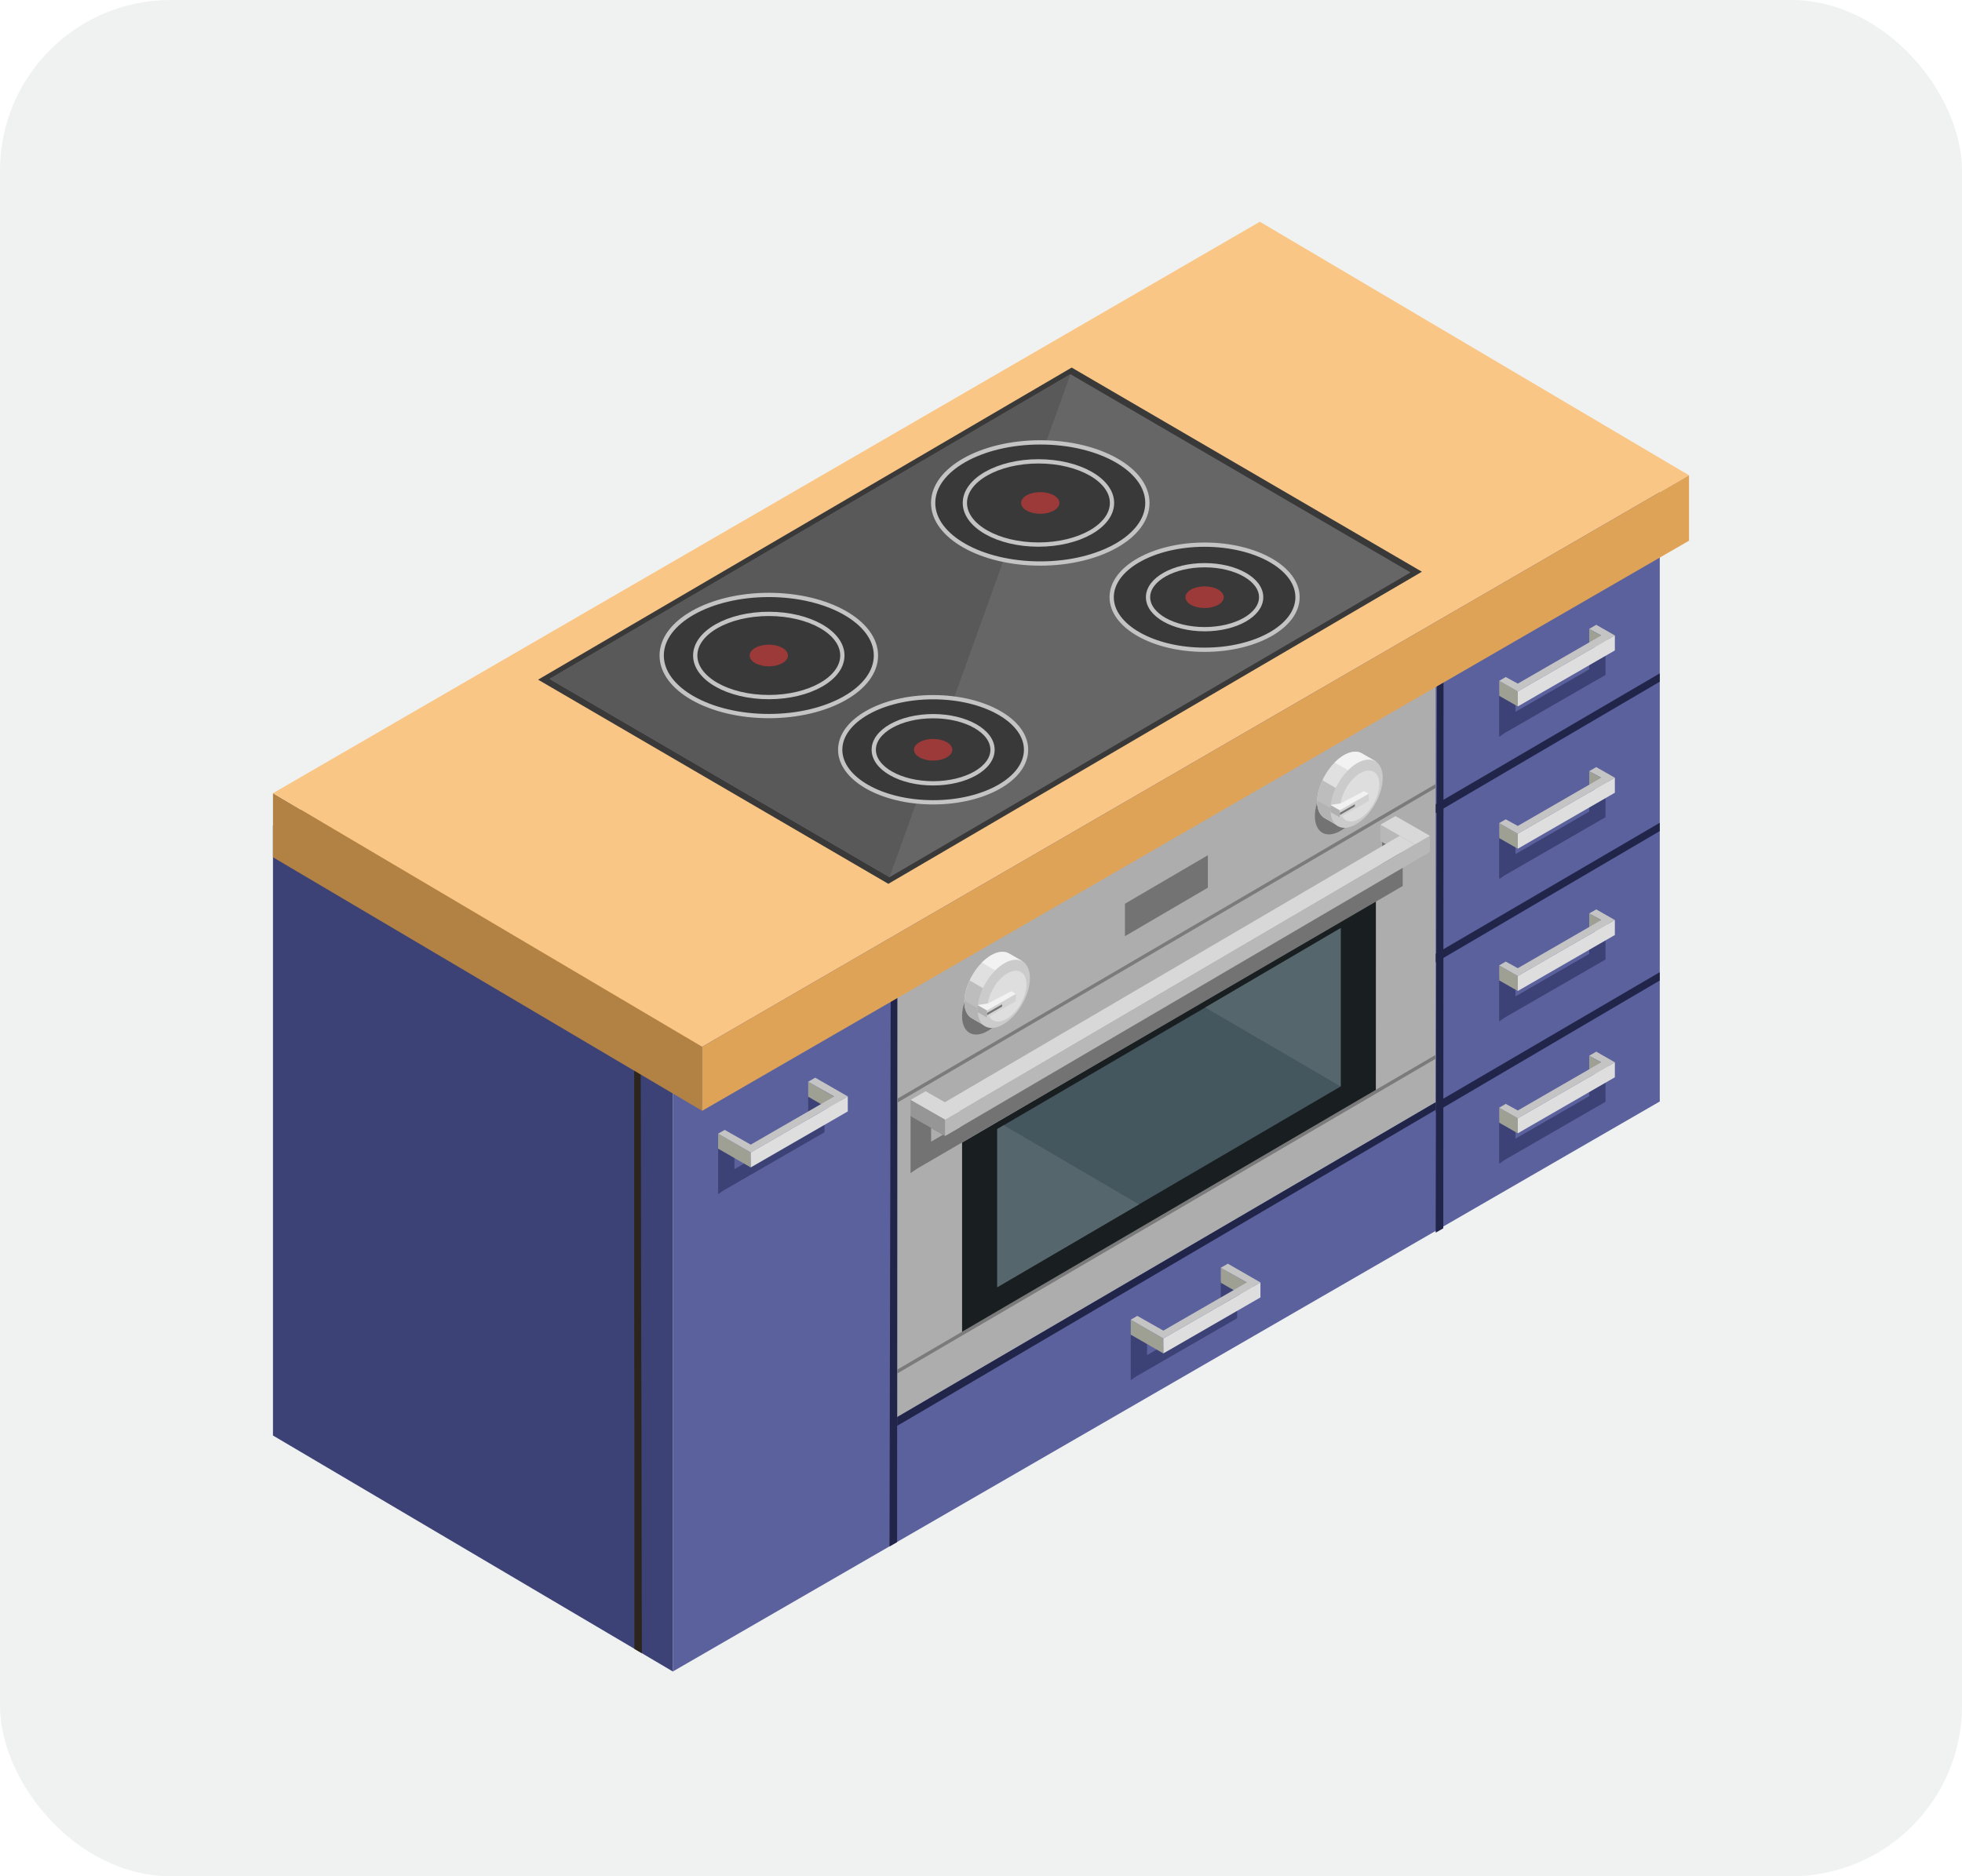 <svg width="115" height="110" viewBox="0 0 115 110" fill="none" xmlns="http://www.w3.org/2000/svg">
<g clip-path="url(#clip0_248_3037)">
<rect width="115" height="110" rx="10" fill="#F0F2F2"/>
<path d="M39.445 98L16 84.161V48.412L39.445 62.251V98Z" fill="#3C4275"/>
<path d="M39.445 62.251L16 48.412L73.845 14.908L97.291 28.746L39.445 62.251Z" fill="#AB7022"/>
<path d="M97.285 28.744V64.577L39.441 97.994V62.256L97.285 28.744Z" fill="#5A619D"/>
<path d="M52.586 83.081L84.148 64.624L84.15 38.094L52.586 56.551V83.081Z" fill="#ADADAD"/>
<path d="M84.225 37.725L84.15 72.27L84.596 72.013L84.611 37.502L84.225 37.725Z" fill="#212549"/>
<path d="M52.212 56.121L52.137 90.668L52.582 90.411L52.597 55.899L52.212 56.121Z" fill="#212549"/>
<path d="M37.184 83.769L37.172 75.558V62.157L37.553 62.383L37.565 66.561V67.06L37.577 75.284V75.796L37.6 84.007V84.531L37.612 92.742V93.254L37.624 96.931L37.184 96.669V83.769Z" fill="#2B251D"/>
<path d="M84.148 65.069L52.586 83.595V83.081L84.148 64.624V65.069Z" fill="#212549"/>
<path d="M97.285 56.996V57.484L84.155 65.195V64.672L97.285 56.996Z" fill="#212549"/>
<path d="M97.285 48.237V48.725L84.155 56.425V55.913L97.285 48.237Z" fill="#212549"/>
<path d="M97.285 39.478V39.966L84.155 47.666V47.154L97.285 39.478Z" fill="#212549"/>
<path d="M71.555 75.074V76.958L67.233 79.45V78.248H66.277V80.001V80.879V80.915L66.591 80.7L72.511 77.287V77.083V76.407V75.074H71.555Z" fill="#3C4275"/>
<path d="M68.188 78.47L66.277 77.37V78.248L68.188 79.348V78.47Z" fill="#9EA094"/>
<path d="M73.466 75.424L71.556 74.325V75.203L73.466 76.303V75.424Z" fill="#9EA094"/>
<path d="M71.968 74.087L71.555 74.325L73.081 75.188L68.188 78.011L66.662 77.148L66.277 77.37L68.188 78.47L73.879 75.186L71.968 74.087Z" fill="#C4C4C4"/>
<path d="M73.879 76.065L68.189 79.348V78.47L73.879 75.186V76.065Z" fill="#DEDEDE"/>
<path d="M47.371 64.17V66.053L43.048 68.546V67.344H42.093V69.097V69.975V70.011L42.407 69.795L48.325 66.382V66.178V65.503V64.17H47.371Z" fill="#3C4275"/>
<path d="M44.004 67.565L42.093 66.465V67.344L44.004 68.444V67.565Z" fill="#9EA094"/>
<path d="M49.28 64.52L47.37 63.42V64.298L49.28 65.398V64.52Z" fill="#9EA094"/>
<path d="M47.783 63.182L47.371 63.42L48.895 64.283L44.004 67.107L42.478 66.243L42.093 66.465L44.004 67.565L49.693 64.281L47.783 63.182Z" fill="#C4C4C4"/>
<path d="M49.692 65.16L44.003 68.444V67.565L49.692 64.281V65.16Z" fill="#DEDEDE"/>
<path d="M93.15 62.382V64.266L88.827 66.758V65.557H87.873V67.309V68.189V68.223L88.186 68.008L94.105 64.595V64.391V63.716V62.382H93.15Z" fill="#3C4275"/>
<path d="M88.963 65.563L87.873 64.941V65.819L88.963 66.443V65.563Z" fill="#9EA094"/>
<path d="M94.241 62.518L93.15 61.895V62.774L94.241 63.397V62.518Z" fill="#9EA094"/>
<path d="M93.562 61.656L93.15 61.895L93.856 62.281L88.964 65.105L88.257 64.718L87.873 64.941L88.963 65.563L94.653 62.28L93.562 61.656Z" fill="#C4C4C4"/>
<path d="M94.653 63.159L88.963 66.443V65.563L94.653 62.28V63.159Z" fill="#DEDEDE"/>
<path d="M93.15 54.041V55.925L88.827 58.417V57.215H87.873V58.967V59.846V59.881L88.186 59.665L94.105 56.253V56.049V55.374V54.041H93.15Z" fill="#3C4275"/>
<path d="M88.963 57.222L87.873 56.599V57.478L88.963 58.1V57.222Z" fill="#9EA094"/>
<path d="M94.241 54.175L93.15 53.553V54.432L94.241 55.055V54.175Z" fill="#9EA094"/>
<path d="M93.562 53.315L93.15 53.553L93.856 53.939L88.964 56.763L88.257 56.376L87.873 56.599L88.963 57.222L94.653 53.939L93.562 53.315Z" fill="#C4C4C4"/>
<path d="M94.653 54.817L88.963 58.1V57.222L94.653 53.939V54.817Z" fill="#DEDEDE"/>
<path d="M93.15 45.699V47.582L88.827 50.074V48.874H87.873V50.625V51.505V51.539L88.186 51.324L94.105 47.911V47.707V47.031V45.699H93.15Z" fill="#3C4275"/>
<path d="M88.963 48.88L87.873 48.256V49.136L88.963 49.759V48.88Z" fill="#9EA094"/>
<path d="M94.241 45.834L93.15 45.211V46.09L94.241 46.713V45.834Z" fill="#9EA094"/>
<path d="M93.562 44.973L93.15 45.211L93.856 45.597L88.964 48.422L88.257 48.035L87.873 48.256L88.963 48.88L94.653 45.596L93.562 44.973Z" fill="#C4C4C4"/>
<path d="M94.653 46.476L88.963 49.759V48.88L94.653 45.596V46.476Z" fill="#DEDEDE"/>
<path d="M93.15 37.357V39.241L88.827 41.733V40.531H87.873V42.283V43.162V43.197L88.186 42.981L94.105 39.568V39.365V38.69V37.357H93.15Z" fill="#3C4275"/>
<path d="M88.963 40.537L87.873 39.915V40.794L88.963 41.417V40.537Z" fill="#9EA094"/>
<path d="M94.241 37.492L93.15 36.869V37.748L94.241 38.371V37.492Z" fill="#9EA094"/>
<path d="M93.562 36.631L93.15 36.869L93.856 37.255L88.964 40.079L88.257 39.692L87.873 39.915L88.963 40.537L94.653 37.254L93.562 36.631Z" fill="#C4C4C4"/>
<path d="M94.653 38.133L88.963 41.417V40.537L94.653 37.254V38.133Z" fill="#DEDEDE"/>
<path d="M41.155 65.125L16 50.259V46.504L41.155 61.371V65.125Z" fill="#B28245"/>
<path d="M41.155 61.371L16 46.504L73.845 13L99 27.866L41.155 61.371Z" fill="#F9C686"/>
<path d="M99 27.866L41.155 61.371V65.125L99 31.7V27.866Z" fill="#DFA357"/>
<path d="M31.54 39.847L62.815 21.55L83.343 33.519L52.069 51.817L31.54 39.847Z" fill="#393939"/>
<path d="M32.206 39.806L62.745 21.939L82.677 33.56L52.136 51.428L32.206 39.806Z" fill="#666666"/>
<path d="M32.206 39.806L62.745 21.939L52.136 51.428L32.206 39.806Z" fill="#595959"/>
<path d="M38.784 38.431C38.784 36.47 41.596 34.88 45.063 34.88C48.53 34.88 51.342 36.47 51.342 38.431C51.342 40.392 48.53 41.982 45.063 41.982C41.596 41.982 38.784 40.392 38.784 38.431Z" fill="#393939" stroke="#C4C4C4" stroke-width="0.25" stroke-miterlimit="10"/>
<path d="M40.75 38.431C40.75 37.084 42.681 35.991 45.062 35.991C47.443 35.991 49.374 37.084 49.374 38.431C49.374 39.778 47.443 40.869 45.062 40.869C42.681 40.87 40.75 39.778 40.75 38.431Z" fill="#393939" stroke="#C4C4C4" stroke-width="0.25" stroke-miterlimit="10"/>
<path d="M43.94 38.431C43.94 38.08 44.442 37.795 45.062 37.795C45.683 37.795 46.185 38.08 46.185 38.431C46.185 38.782 45.683 39.066 45.062 39.066C44.442 39.066 43.94 38.782 43.94 38.431Z" fill="#9C3939"/>
<path d="M49.247 43.956C49.247 42.255 51.685 40.875 54.694 40.875C57.703 40.875 60.141 42.255 60.141 43.956C60.141 45.658 57.703 47.038 54.694 47.038C51.687 47.038 49.247 45.658 49.247 43.956Z" fill="#393939" stroke="#C4C4C4" stroke-width="0.25" stroke-miterlimit="10"/>
<path d="M51.214 43.956C51.214 42.869 52.772 41.988 54.694 41.988C56.617 41.988 58.175 42.87 58.175 43.956C58.175 45.044 56.617 45.925 54.694 45.925C52.772 45.925 51.214 45.043 51.214 43.956Z" fill="#393939" stroke="#C4C4C4" stroke-width="0.25" stroke-miterlimit="10"/>
<path d="M54.695 29.487C54.695 27.526 57.505 25.936 60.974 25.936C64.441 25.936 67.253 27.526 67.253 29.487C67.253 31.448 64.442 33.038 60.974 33.038C57.505 33.038 54.695 31.448 54.695 29.487Z" fill="#393939" stroke="#C4C4C4" stroke-width="0.25" stroke-miterlimit="10"/>
<path d="M56.555 29.487C56.555 28.14 58.486 27.048 60.867 27.048C63.248 27.048 65.179 28.14 65.179 29.487C65.179 30.834 63.248 31.927 60.867 31.927C58.486 31.927 56.555 30.834 56.555 29.487Z" fill="#393939" stroke="#C4C4C4" stroke-width="0.25" stroke-miterlimit="10"/>
<path d="M65.159 35.013C65.159 33.311 67.597 31.932 70.606 31.932C73.615 31.932 76.053 33.311 76.053 35.013C76.053 36.715 73.615 38.094 70.606 38.094C67.597 38.094 65.159 36.715 65.159 35.013Z" fill="#393939" stroke="#C4C4C4" stroke-width="0.25" stroke-miterlimit="10"/>
<path d="M67.291 35.013C67.291 33.977 68.775 33.137 70.606 33.137C72.437 33.137 73.921 33.976 73.921 35.013C73.921 36.048 72.437 36.888 70.606 36.888C68.775 36.887 67.291 36.048 67.291 35.013Z" fill="#393939" stroke="#C4C4C4" stroke-width="0.25" stroke-miterlimit="10"/>
<path d="M59.851 29.487C59.851 29.136 60.353 28.852 60.974 28.852C61.594 28.852 62.096 29.136 62.096 29.487C62.096 29.838 61.594 30.123 60.974 30.123C60.353 30.123 59.851 29.838 59.851 29.487Z" fill="#9C3939"/>
<path d="M53.571 43.956C53.571 43.605 54.074 43.321 54.694 43.321C55.315 43.321 55.817 43.605 55.817 43.956C55.817 44.307 55.315 44.592 54.694 44.592C54.074 44.592 53.571 44.306 53.571 43.956Z" fill="#9C3939"/>
<path d="M69.483 35.013C69.483 34.662 69.986 34.377 70.606 34.377C71.227 34.377 71.729 34.662 71.729 35.013C71.729 35.364 71.227 35.648 70.606 35.648C69.986 35.648 69.483 35.364 69.483 35.013Z" fill="#9C3939"/>
<path d="M56.391 78.225L80.644 64.041L80.646 52.802L56.391 66.985V78.225Z" fill="#191E21"/>
<path d="M78.582 54.413V63.696L66.759 70.61L58.453 75.466V66.195L58.833 65.969L70.644 59.067L78.582 54.413Z" fill="#44565E"/>
<path d="M81.015 49.153V51.53L54.575 66.933V65.417H53.37V67.627V68.736V68.78L53.765 68.509L82.219 51.944V51.687V50.835V49.153H81.015Z" fill="#737373"/>
<path d="M78.582 54.413V63.696L70.644 59.067L78.582 54.413Z" fill="#56666D"/>
<path d="M66.759 70.61L58.453 75.466V66.195L58.833 65.969L66.759 70.61Z" fill="#56666D"/>
<path d="M82.929 49.512V50.462L83.815 49.953V49.003L82.929 49.512Z" fill="#B8B8B8"/>
<path d="M81.793 47.844L80.907 48.352L82.928 49.511L83.815 49.003L81.793 47.844Z" fill="#D8D8D8"/>
<path d="M80.907 48.352V49.304L82.928 50.462V49.511L80.907 48.352Z" fill="#B8B8B8"/>
<path d="M55.391 65.644V66.596L54.506 66.086V65.136L55.391 65.644Z" fill="#707070"/>
<path d="M82.043 49.003L82.929 49.512L55.391 65.644L54.506 65.136L82.043 49.003Z" fill="#D8D8D8"/>
<path d="M82.929 49.512V50.462L55.392 66.596V65.644L82.929 49.512Z" fill="#B8B8B8"/>
<path d="M55.392 65.644V66.596L56.278 66.086V65.136L55.392 65.644Z" fill="#B8B8B8"/>
<path d="M54.255 63.978L53.37 64.486L55.391 65.644L56.278 65.136L54.255 63.978Z" fill="#D8D8D8"/>
<path d="M53.37 64.486V65.437L55.391 66.596V65.644L53.37 64.486Z" fill="#969696"/>
<path d="M52.586 80.528L84.148 62.072L84.15 61.844L52.586 80.301V80.528Z" fill="#7B7B7B"/>
<path d="M52.586 64.652L84.148 46.194L84.15 45.966L52.586 64.424V64.652Z" fill="#7B7B7B"/>
<path d="M59.02 56.753C59.612 57.096 59.601 58.224 58.996 59.274C58.391 60.323 57.42 60.897 56.828 60.555C56.236 60.213 56.246 59.084 56.851 58.035C57.457 56.984 58.428 56.41 59.02 56.753Z" fill="#737373"/>
<path d="M79.701 45.019C80.292 45.362 80.282 46.49 79.677 47.539C79.071 48.589 78.101 49.163 77.508 48.821C76.916 48.478 76.927 47.35 77.532 46.301C78.138 45.25 79.108 44.676 79.701 45.019Z" fill="#737373"/>
<path d="M59.838 56.302L59.146 55.902C58.727 55.659 58.111 55.881 57.575 56.409C57.518 56.465 57.461 56.527 57.403 56.59C57.383 56.614 57.361 56.64 57.34 56.666C57.323 56.687 57.307 56.703 57.292 56.726C57.275 56.746 57.258 56.769 57.242 56.79C57.2 56.845 57.159 56.903 57.12 56.963C57.102 56.988 57.086 57.014 57.069 57.04C57.042 57.085 57.012 57.133 56.985 57.18C56.957 57.228 56.931 57.277 56.905 57.323C56.891 57.35 56.877 57.378 56.865 57.404C56.833 57.47 56.804 57.53 56.778 57.593C56.766 57.62 56.755 57.645 56.745 57.673C56.733 57.696 56.726 57.721 56.717 57.743C56.706 57.775 56.695 57.804 56.683 57.836C56.654 57.916 56.632 57.998 56.612 58.077C56.6 58.118 56.59 58.161 56.582 58.203C56.565 58.281 56.551 58.358 56.543 58.435C56.539 58.461 56.534 58.488 56.533 58.513C56.528 58.578 56.524 58.641 56.523 58.701C56.523 58.729 56.523 58.757 56.524 58.786C56.526 58.871 56.534 58.955 56.549 59.033C56.553 59.056 56.558 59.077 56.563 59.098C56.575 59.146 56.588 59.193 56.603 59.237C56.617 59.279 56.634 59.319 56.653 59.356C56.669 59.386 56.683 59.412 56.7 59.439C56.716 59.467 56.735 59.492 56.754 59.517C56.754 59.517 56.76 59.525 56.765 59.528C56.774 59.54 56.784 59.551 56.797 59.563C56.797 59.563 56.809 59.576 56.815 59.583C56.858 59.626 56.906 59.662 56.96 59.693L57.65 60.093C58.01 60.301 58.512 60.169 58.983 59.794C59.038 59.752 59.094 59.706 59.147 59.654C59.173 59.632 59.197 59.609 59.222 59.587C59.436 59.374 59.638 59.114 59.81 58.816C59.983 58.516 60.107 58.211 60.183 57.919C60.374 57.189 60.26 56.546 59.838 56.302Z" fill="#E0E0E0"/>
<path d="M60.186 57.919C60.182 57.93 60.174 57.942 60.172 57.953L57.548 56.435C57.557 56.427 57.566 56.416 57.574 56.409C58.111 55.88 58.725 55.659 59.145 55.902L59.836 56.302C60.259 56.546 60.373 57.189 60.186 57.919Z" fill="#F2F2F2"/>
<path d="M59.608 59.086C59.484 59.262 59.364 59.45 59.225 59.588C59.2 59.61 59.176 59.633 59.15 59.656C59.097 59.707 59.041 59.752 58.986 59.795C58.514 60.17 58.012 60.302 57.653 60.094L56.963 59.694C56.909 59.663 56.862 59.627 56.818 59.584C56.812 59.577 56.806 59.571 56.806 59.571C56.788 59.552 56.779 59.543 56.768 59.529C56.764 59.526 56.76 59.52 56.76 59.52C56.738 59.493 56.719 59.468 56.702 59.44C56.686 59.413 56.67 59.387 56.656 59.357C56.637 59.32 56.62 59.28 56.606 59.238C56.592 59.194 56.578 59.148 56.566 59.099C56.561 59.078 56.556 59.056 56.551 59.034C56.537 58.957 56.53 58.871 56.528 58.786C56.525 58.758 56.527 58.73 56.525 58.702C56.527 58.642 56.53 58.58 56.536 58.514C56.537 58.489 56.542 58.463 56.546 58.436C56.554 58.36 56.568 58.282 56.585 58.204C56.593 58.162 56.604 58.118 56.614 58.078C56.635 57.999 56.657 57.917 56.686 57.837C56.698 57.805 56.708 57.776 56.72 57.744C56.729 57.722 56.736 57.697 56.748 57.674C56.757 57.646 56.768 57.622 56.781 57.594C56.797 57.555 56.815 57.518 56.833 57.479L59.608 59.086Z" fill="#BDBDBD"/>
<path d="M58.719 59.934C58.332 60.16 57.945 60.263 57.651 60.094L56.961 59.694C56.907 59.663 56.86 59.627 56.816 59.584C56.81 59.577 56.804 59.571 56.804 59.571C56.786 59.552 56.776 59.543 56.766 59.529C56.762 59.526 56.758 59.52 56.758 59.52C56.736 59.493 56.717 59.468 56.7 59.44C56.684 59.413 56.668 59.387 56.654 59.357C56.635 59.32 56.618 59.28 56.604 59.238C56.59 59.194 56.576 59.148 56.564 59.099C56.559 59.078 56.554 59.056 56.55 59.035C56.535 58.957 56.528 58.871 56.526 58.786C56.523 58.758 56.525 58.73 56.523 58.702C56.523 58.691 56.526 58.679 56.526 58.667L58.719 59.934Z" fill="#B3B3B3"/>
<path d="M59.929 56.366C60.521 56.709 60.51 57.837 59.905 58.887C59.3 59.937 58.33 60.51 57.737 60.169C57.145 59.826 57.156 58.698 57.761 57.647C58.367 56.598 59.337 56.025 59.929 56.366Z" fill="#CBCBCB"/>
<path d="M59.84 56.983C60.282 57.239 60.274 58.08 59.822 58.864C59.371 59.648 58.646 60.076 58.205 59.82C57.763 59.564 57.771 58.723 58.223 57.938C58.673 57.155 59.398 56.727 59.84 56.983Z" fill="#DEDEDE"/>
<path d="M57.858 59.242V59.66L57.301 59.34V58.923L57.858 59.242Z" fill="#B0B0B0"/>
<path d="M59.274 58.114L59.55 58.273L57.857 59.242L57.301 58.923L57.897 58.836L59.274 58.114Z" fill="#F2F2F2"/>
<path d="M59.55 58.273V58.692L57.856 59.66V59.242L59.55 58.273Z" fill="#D2D2D2"/>
<path d="M58.736 58.881V59.014L57.856 59.518V59.384L58.736 58.881Z" fill="#747474"/>
<path d="M80.518 44.569L79.826 44.169C79.407 43.926 78.791 44.148 78.255 44.677C78.197 44.733 78.141 44.795 78.083 44.858C78.063 44.882 78.042 44.908 78.02 44.934C78.004 44.955 77.987 44.971 77.973 44.994C77.955 45.014 77.938 45.037 77.923 45.058C77.88 45.113 77.84 45.171 77.8 45.231C77.783 45.256 77.766 45.282 77.749 45.308C77.722 45.353 77.692 45.401 77.665 45.449C77.638 45.496 77.612 45.545 77.587 45.591C77.572 45.619 77.558 45.646 77.546 45.672C77.514 45.738 77.484 45.798 77.459 45.863C77.448 45.889 77.437 45.914 77.426 45.942C77.414 45.965 77.407 45.989 77.399 46.013C77.387 46.045 77.376 46.073 77.364 46.105C77.336 46.185 77.313 46.267 77.293 46.346C77.282 46.387 77.272 46.43 77.263 46.472C77.247 46.55 77.232 46.628 77.224 46.704C77.221 46.73 77.216 46.758 77.215 46.782C77.21 46.847 77.206 46.91 77.205 46.971C77.205 46.998 77.205 47.026 77.206 47.055C77.209 47.141 77.217 47.224 77.231 47.303C77.236 47.325 77.241 47.347 77.246 47.367C77.257 47.416 77.27 47.462 77.286 47.506C77.3 47.548 77.317 47.588 77.336 47.625C77.351 47.655 77.367 47.681 77.382 47.708C77.399 47.736 77.418 47.761 77.438 47.786C77.438 47.786 77.444 47.794 77.449 47.798C77.458 47.81 77.468 47.82 77.481 47.832C77.481 47.832 77.493 47.845 77.499 47.852C77.541 47.895 77.59 47.931 77.644 47.962L78.334 48.362C78.694 48.57 79.195 48.438 79.667 48.063C79.722 48.021 79.778 47.975 79.831 47.924C79.857 47.901 79.881 47.879 79.906 47.856C80.12 47.643 80.321 47.383 80.494 47.085C80.668 46.786 80.791 46.48 80.867 46.189C81.054 45.456 80.94 44.813 80.518 44.569Z" fill="#E0E0E0"/>
<path d="M80.865 46.186C80.861 46.197 80.854 46.209 80.85 46.22L78.227 44.702C78.236 44.694 78.244 44.683 78.253 44.676C78.79 44.147 79.404 43.926 79.824 44.168L80.515 44.568C80.939 44.813 81.053 45.456 80.865 46.186Z" fill="#F2F2F2"/>
<path d="M80.286 47.351C80.163 47.528 80.043 47.716 79.904 47.854C79.879 47.876 79.855 47.9 79.829 47.922C79.775 47.973 79.72 48.018 79.665 48.061C79.193 48.436 78.691 48.568 78.332 48.359L77.641 47.96C77.588 47.929 77.54 47.893 77.496 47.85C77.49 47.843 77.484 47.837 77.484 47.837C77.467 47.818 77.457 47.809 77.447 47.795C77.443 47.792 77.438 47.786 77.438 47.786C77.417 47.758 77.398 47.733 77.381 47.706C77.365 47.679 77.349 47.653 77.335 47.623C77.316 47.586 77.299 47.545 77.285 47.504C77.271 47.46 77.256 47.413 77.245 47.365C77.24 47.344 77.235 47.322 77.23 47.3C77.216 47.223 77.208 47.137 77.207 47.052C77.204 47.024 77.205 46.996 77.204 46.968C77.205 46.908 77.209 46.846 77.214 46.78C77.215 46.755 77.219 46.729 77.223 46.702C77.231 46.626 77.246 46.548 77.262 46.47C77.271 46.428 77.281 46.384 77.292 46.343C77.312 46.265 77.335 46.183 77.363 46.103C77.375 46.071 77.386 46.042 77.398 46.01C77.406 45.988 77.413 45.963 77.425 45.94C77.435 45.911 77.445 45.888 77.458 45.86C77.475 45.821 77.493 45.784 77.511 45.745L80.286 47.351Z" fill="#BDBDBD"/>
<path d="M79.4 48.2C79.011 48.426 78.625 48.529 78.332 48.358L77.641 47.958C77.588 47.928 77.54 47.892 77.496 47.849C77.49 47.842 77.484 47.836 77.484 47.836C77.467 47.817 77.457 47.807 77.447 47.794C77.443 47.791 77.438 47.785 77.438 47.785C77.417 47.757 77.398 47.732 77.381 47.705C77.365 47.678 77.349 47.651 77.335 47.622C77.316 47.585 77.299 47.544 77.285 47.503C77.271 47.459 77.256 47.412 77.245 47.363C77.24 47.343 77.235 47.321 77.23 47.299C77.216 47.222 77.208 47.136 77.207 47.05C77.204 47.023 77.205 46.995 77.204 46.967C77.204 46.956 77.207 46.943 77.207 46.931L79.4 48.2Z" fill="#B3B3B3"/>
<path d="M80.61 44.633C81.201 44.976 81.191 46.104 80.586 47.154C79.981 48.204 79.01 48.777 78.417 48.436C77.826 48.093 77.836 46.965 78.441 45.915C79.047 44.864 80.018 44.291 80.61 44.633Z" fill="#CBCBCB"/>
<path d="M80.519 45.249C80.961 45.505 80.953 46.346 80.501 47.13C80.049 47.913 79.325 48.342 78.884 48.086C78.442 47.83 78.45 46.989 78.902 46.204C79.353 45.421 80.078 44.994 80.519 45.249Z" fill="#DEDEDE"/>
<path d="M78.538 47.507V47.928L77.98 47.607V47.19L78.538 47.507Z" fill="#B0B0B0"/>
<path d="M79.954 46.38L80.23 46.539L78.537 47.507L77.98 47.19L78.577 47.102L79.954 46.38Z" fill="#F2F2F2"/>
<path d="M80.229 46.539V46.958L78.536 47.928V47.507L80.229 46.539Z" fill="#D2D2D2"/>
<path d="M79.415 47.148V47.281L78.536 47.785V47.651L79.415 47.148Z" fill="#747474"/>
<path d="M65.938 54.886L70.797 52.044V50.141L65.938 52.983V54.886Z" fill="#737373"/>
</g>
<defs>
<clipPath id="clip0_248_3037">
<rect width="115" height="110" fill="white"/>
</clipPath>
</defs>
</svg>
